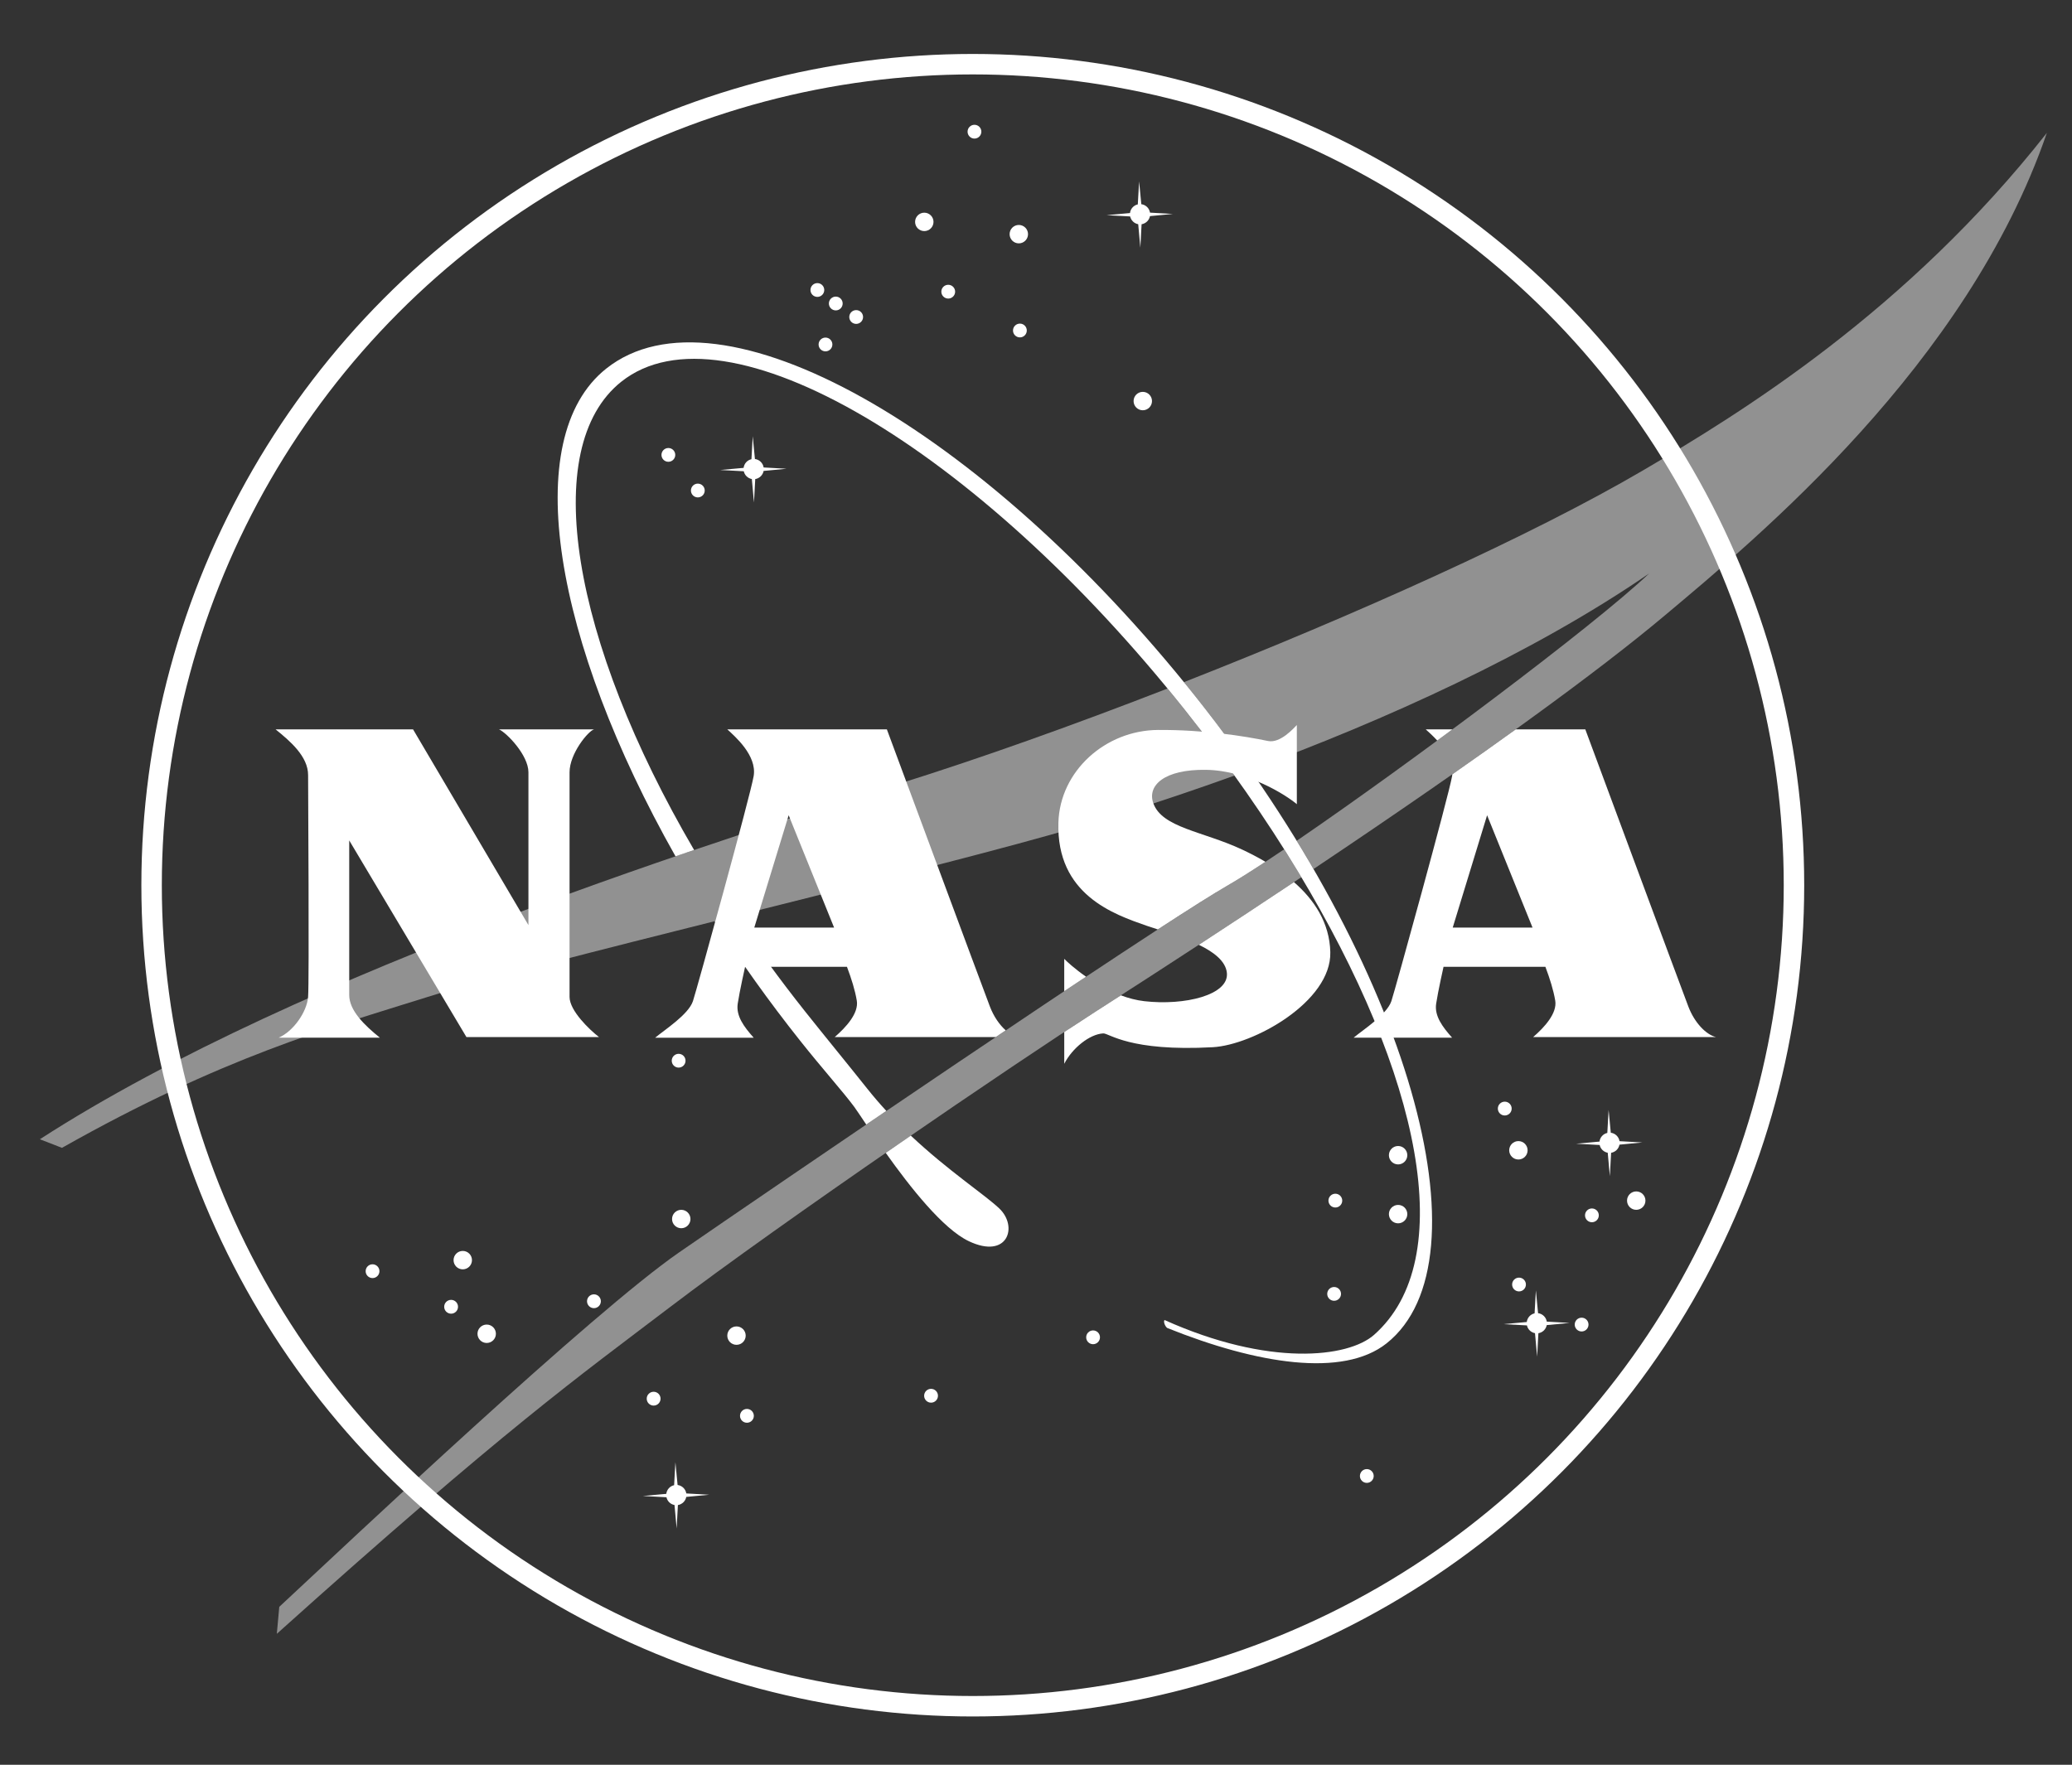 <svg xmlns="http://www.w3.org/2000/svg" width="101.28" height="86.28" version="1.1" viewBox="0 0 101.28 86.28"><rect x="0" y="0" width="101.28" height="86.28" fill="#333333" stroke="none"/><script/><circle cx="47.55" cy="43.278" r="40.14" fill="none" stroke="#fff"/><g fill="#fff"><g fill="#fff"><g transform="translate(-2.499 -1.722)"><circle cx="47.679" cy="12.57" r=".45"/><circle cx="52.299" cy="13.17" r=".45"/><circle cx="58.359" cy="21.33" r=".45"/><circle cx="25.119" cy="63.33" r=".45"/><circle cx="26.289" cy="66.93" r=".45"/><circle cx="20.709" cy="63.87" r=".337"/><circle cx="39.009" cy="70.942" r=".338"/><circle cx="67.711" cy="64.98" r=".337"/><circle cx="76.052" cy="55.92" r=".338"/><circle cx="35.169" cy="23.962" r=".337"/><circle cx="44.349" cy="17.22" r=".337"/><circle cx="43.352" cy="16.56" r=".337"/><circle cx="42.452" cy="15.9" r=".337"/><circle cx="36.609" cy="25.703" r=".337"/><circle cx="50.131" cy="8.16" r=".337"/><circle cx="52.352" cy="17.88" r=".337"/><circle cx="48.849" cy="15.982" r=".337"/><circle cx="42.849" cy="18.563" r=".337"/><circle cx="69.309" cy="73.883" r=".337"/><circle cx="24.549" cy="65.61" r=".338"/><circle cx="48.009" cy="69.96" r=".338"/><circle cx="31.531" cy="65.34" r=".338"/><circle cx="34.449" cy="70.103" r=".338"/><circle cx="55.929" cy="67.103" r=".337"/><circle cx="67.771" cy="60.42" r=".337"/><circle cx="76.749" cy="64.522" r=".337"/><circle cx="79.809" cy="66.48" r=".337"/><circle cx="80.312" cy="61.14" r=".337"/><circle cx="35.671" cy="53.58" r=".337"/><circle cx="35.799" cy="61.32" r=".45"/><circle cx="38.499" cy="67.02" r=".45"/><circle cx="70.839" cy="61.08" r=".45"/><circle cx="82.479" cy="60.42" r=".45"/><circle cx="76.719" cy="57.96" r=".45"/><circle cx="70.839" cy="58.2" r=".45"/><path d="m58.71 12.288 1.119-0.107-1.117-0.063c-0.035-0.216-0.208-0.385-0.426-0.413l-0.107-1.114-0.064 1.123c-0.202 0.045-0.357 0.214-0.382 0.424l-1.144 0.104 1.152 0.062c0.042 0.193 0.198 0.344 0.394 0.38l0.104 1.148 0.061-1.146c0.207-0.035 0.371-0.194 0.41-0.398z"/><path d="m39.824 24.746 1.119-0.107-1.117-0.063c-0.034-0.216-0.208-0.385-0.426-0.413l-0.107-1.114-0.063 1.123c-0.203 0.045-0.358 0.214-0.383 0.424l-1.144 0.104 1.152 0.062c0.042 0.193 0.198 0.344 0.394 0.38l0.104 1.148 0.062-1.146c0.207-0.034 0.371-0.194 0.409-0.398z"/><path d="m81.659 57.684 1.119-0.107-1.117-0.063c-0.034-0.216-0.208-0.385-0.426-0.413l-0.107-1.114-0.063 1.123c-0.202 0.045-0.357 0.214-0.382 0.424l-1.144 0.104 1.152 0.062c0.042 0.193 0.198 0.344 0.394 0.38l0.104 1.148 0.062-1.146c0.205-0.034 0.369-0.193 0.408-0.398z"/><path d="m36.044 74.906 1.119-0.107-1.117-0.063c-0.035-0.216-0.208-0.385-0.426-0.413l-0.107-1.113-0.063 1.122c-0.203 0.045-0.358 0.214-0.383 0.424l-1.144 0.104 1.152 0.062c0.042 0.193 0.198 0.345 0.394 0.38l0.104 1.148 0.062-1.146c0.206-0.034 0.371-0.194 0.409-0.398z"/><path d="m78.104 66.506 1.119-0.107-1.117-0.063c-0.034-0.216-0.208-0.385-0.426-0.413l-0.107-1.114-0.063 1.122c-0.202 0.045-0.357 0.214-0.382 0.424l-1.144 0.104 1.152 0.062c0.042 0.193 0.198 0.344 0.394 0.38l0.104 1.148 0.062-1.146c0.205-0.033 0.37-0.193 0.408-0.397z"/></g><path fill-opacity=".463" d="m59.568 35.385c-4.667 1.814-9.219 3.433-13.06 4.635-7.805 2.444-29.16 9.06-42.06 17.4l1.08 0.42c7.86-4.44 12.969-5.835 17.88-7.38 5.34-1.68 22.603-5.72 30.42-7.92 2.641-0.743 5.734-1.716 9.01-2.9-0.762-1.063-1.566-2.129-2.412-3.193-0.283-0.359-0.57-0.713-0.858-1.062zm5.702 7.859c-1.13 0.763-2.077 1.372-2.74 1.756-3.84 2.22-22.561 15-26.82 17.94s-16.08 14.1-19.56 17.34l-0.12 1.319c11.22-10.08 14.74-12.566 19.2-15.959 5.52-4.2 16.939-11.97 20.82-14.46 3.71-2.38 7.056-4.569 10.059-6.572-0.049-0.082-0.098-0.164-0.147-0.247-0.226-0.371-0.457-0.743-0.692-1.117zm17.539-18.524c-5.466 3.204-14.081 7.071-22.439 10.352 0.2 0.245 0.399 0.492 0.597 0.741 0.934 1.176 1.815 2.36 2.644 3.545 6.57-2.42 13.779-5.668 19.499-9.599-2.725 2.582-11.734 9.315-17.227 13.068 0.283 0.461 0.557 0.922 0.822 1.381 8.322-5.569 13.922-9.668 17.185-12.409 4.5-3.78 14.76-12.24 18.66-23.58-6.841 8.701-14.929 13.68-19.741 16.501z" transform="translate(-2.499 -1.722)"/><g><path d="m44.884 54.939c-0.885-1.114-2.109-2.606-3.028-3.763-1.229-1.547-2.366-3.11-3.408-4.671-0.34 0.085-0.679 0.17-1.018 0.255 1.258 1.963 2.655 3.923 4.177 5.839 1.112 1.4 2.123 2.527 2.641 3.228 0.105 0.142 0.313 0.456 0.594 0.874 0.324-0.22 0.651-0.442 0.981-0.666-0.319-0.347-0.634-0.712-0.939-1.096zm6.46 5.864c-0.727-0.688-2.49-1.837-4.325-3.561-0.405 0.278-0.814 0.56-1.224 0.844 1.185 1.67 2.799 3.721 4.063 4.319 1.904 0.902 2.417-0.72 1.486-1.602zm9.623-24.99c-10.492-13.206-23.309-20.461-28.835-16.07-4.292 3.41-2.53 13.376 3.386 23.845 0.306-0.105 0.609-0.208 0.909-0.31-5.971-10.2-7.605-19.679-3.557-22.896 5.087-4.042 17.37 3.241 27.558 16.064 2.109 2.654 3.963 5.318 5.533 7.915 6.012 9.95 7.857 18.948 3.703 22.621-1.271 1.124-5.155 1.565-10.243-0.725-0.071 0.089 0.043 0.33 0.132 0.389 4.392 1.766 8.599 2.439 10.723 0.752 5.104-4.056 1.183-18.379-9.309-31.585z" transform="translate(-2.499 -1.722)"/><path d="m15.969 37.38h6.72l5.64 9.57v-7.47c0-0.84-1.065-1.935-1.44-2.1h4.65c-0.285 0.075-1.2 1.185-1.2 2.1v10.98c0 0.675 0.975 1.605 1.44 1.965h-6.48l-5.73-9.615v7.56c0 0.75 0.735 1.47 1.5 2.085h-4.95c0.705-0.3 1.38-1.245 1.44-1.995s0-10.425 0-10.845c0-0.915-0.885-1.665-1.59-2.235z" transform="translate(-2.499 -1.722)"/><path d="m77.439 52.425h8.94c-0.495-0.12-1.05-0.705-1.35-1.485s-5.04-13.56-5.04-13.56h-3.399c-0.964 0.694-1.997 1.426-3.1 2.197-3e-3 0.028-6e-3 0.056-0.011 0.083-0.148 0.9-2.808 10.534-2.97 11.01-0.225 0.66-1.38 1.395-1.845 1.785h4.815c-0.48-0.54-0.87-1.065-0.78-1.665s0.36-1.8 0.36-1.8h4.98c0.225 0.6 0.393 1.139 0.48 1.65 0.105 0.615-0.525 1.305-1.08 1.785zm-3.93-5.355 1.68-5.49 2.22 5.49zm-0.757-9.142c0.247-0.182 0.495-0.365 0.742-0.548h-1.305c0.13 0.12 0.345 0.309 0.563 0.548z" transform="translate(-2.499 -1.722)"/><path d="m38.559 50.79c0.09-0.6 0.36-1.8 0.36-1.8h4.98c0.225 0.6 0.393 1.139 0.48 1.65 0.105 0.615-0.525 1.305-1.08 1.785h7.871c0.164-0.11 0.327-0.22 0.49-0.329-0.305-0.27-0.586-0.675-0.771-1.156-0.3-0.78-5.04-13.56-5.04-13.56h-7.8c0.375 0.345 1.455 1.275 1.29 2.28-0.147 0.9-2.808 10.534-2.97 11.01-0.225 0.66-1.38 1.395-1.845 1.785h4.815c-0.48-0.54-0.87-1.065-0.78-1.665zm2.49-9.21 2.22 5.49h-3.9z" transform="translate(-2.499 -1.722)"/><path d="m65.748 44.848c-1.468 0.978-3.017 1.999-4.649 3.065 0.732 0.355 1.315 0.801 1.371 1.377 0.104 1.082-2.07 1.605-4.035 1.38-0.393-0.045-0.779-0.148-1.147-0.286-0.408 0.263-0.82 0.528-1.238 0.796-0.425 0.273-0.941 0.609-1.53 0.997v1.553c0.39-0.765 1.243-1.45 1.905-1.485 0.285-0.015 1.275 0.9 5.355 0.675 1.98-0.109 5.805-2.22 5.745-4.65-0.036-1.436-0.786-2.556-1.777-3.422zm-11.229 3.752v1.582c0.361-0.241 0.717-0.478 1.066-0.709-0.549-0.382-0.938-0.739-1.066-0.873zm9.834-4.745c-0.38-0.225-0.765-0.422-1.134-0.596-1.92-0.9-3.93-1.065-4.35-2.28-0.296-0.857 0.54-1.65 2.58-1.62s3.93 1.245 4.44 1.68v-3.87c-0.15 0.15-0.808 0.905-1.41 0.78-1.155-0.24-3.12-0.553-5.37-0.54-2.58 0.015-4.8 2.009-4.875 4.53-0.105 3.525 2.715 4.485 4.305 5.04 0.164 0.057 0.351 0.118 0.554 0.183 1.525-0.992 2.731-1.756 3.437-2.163 0.474-0.273 1.095-0.665 1.823-1.144z" transform="translate(-2.499 -1.722)"/></g></g></g></svg>